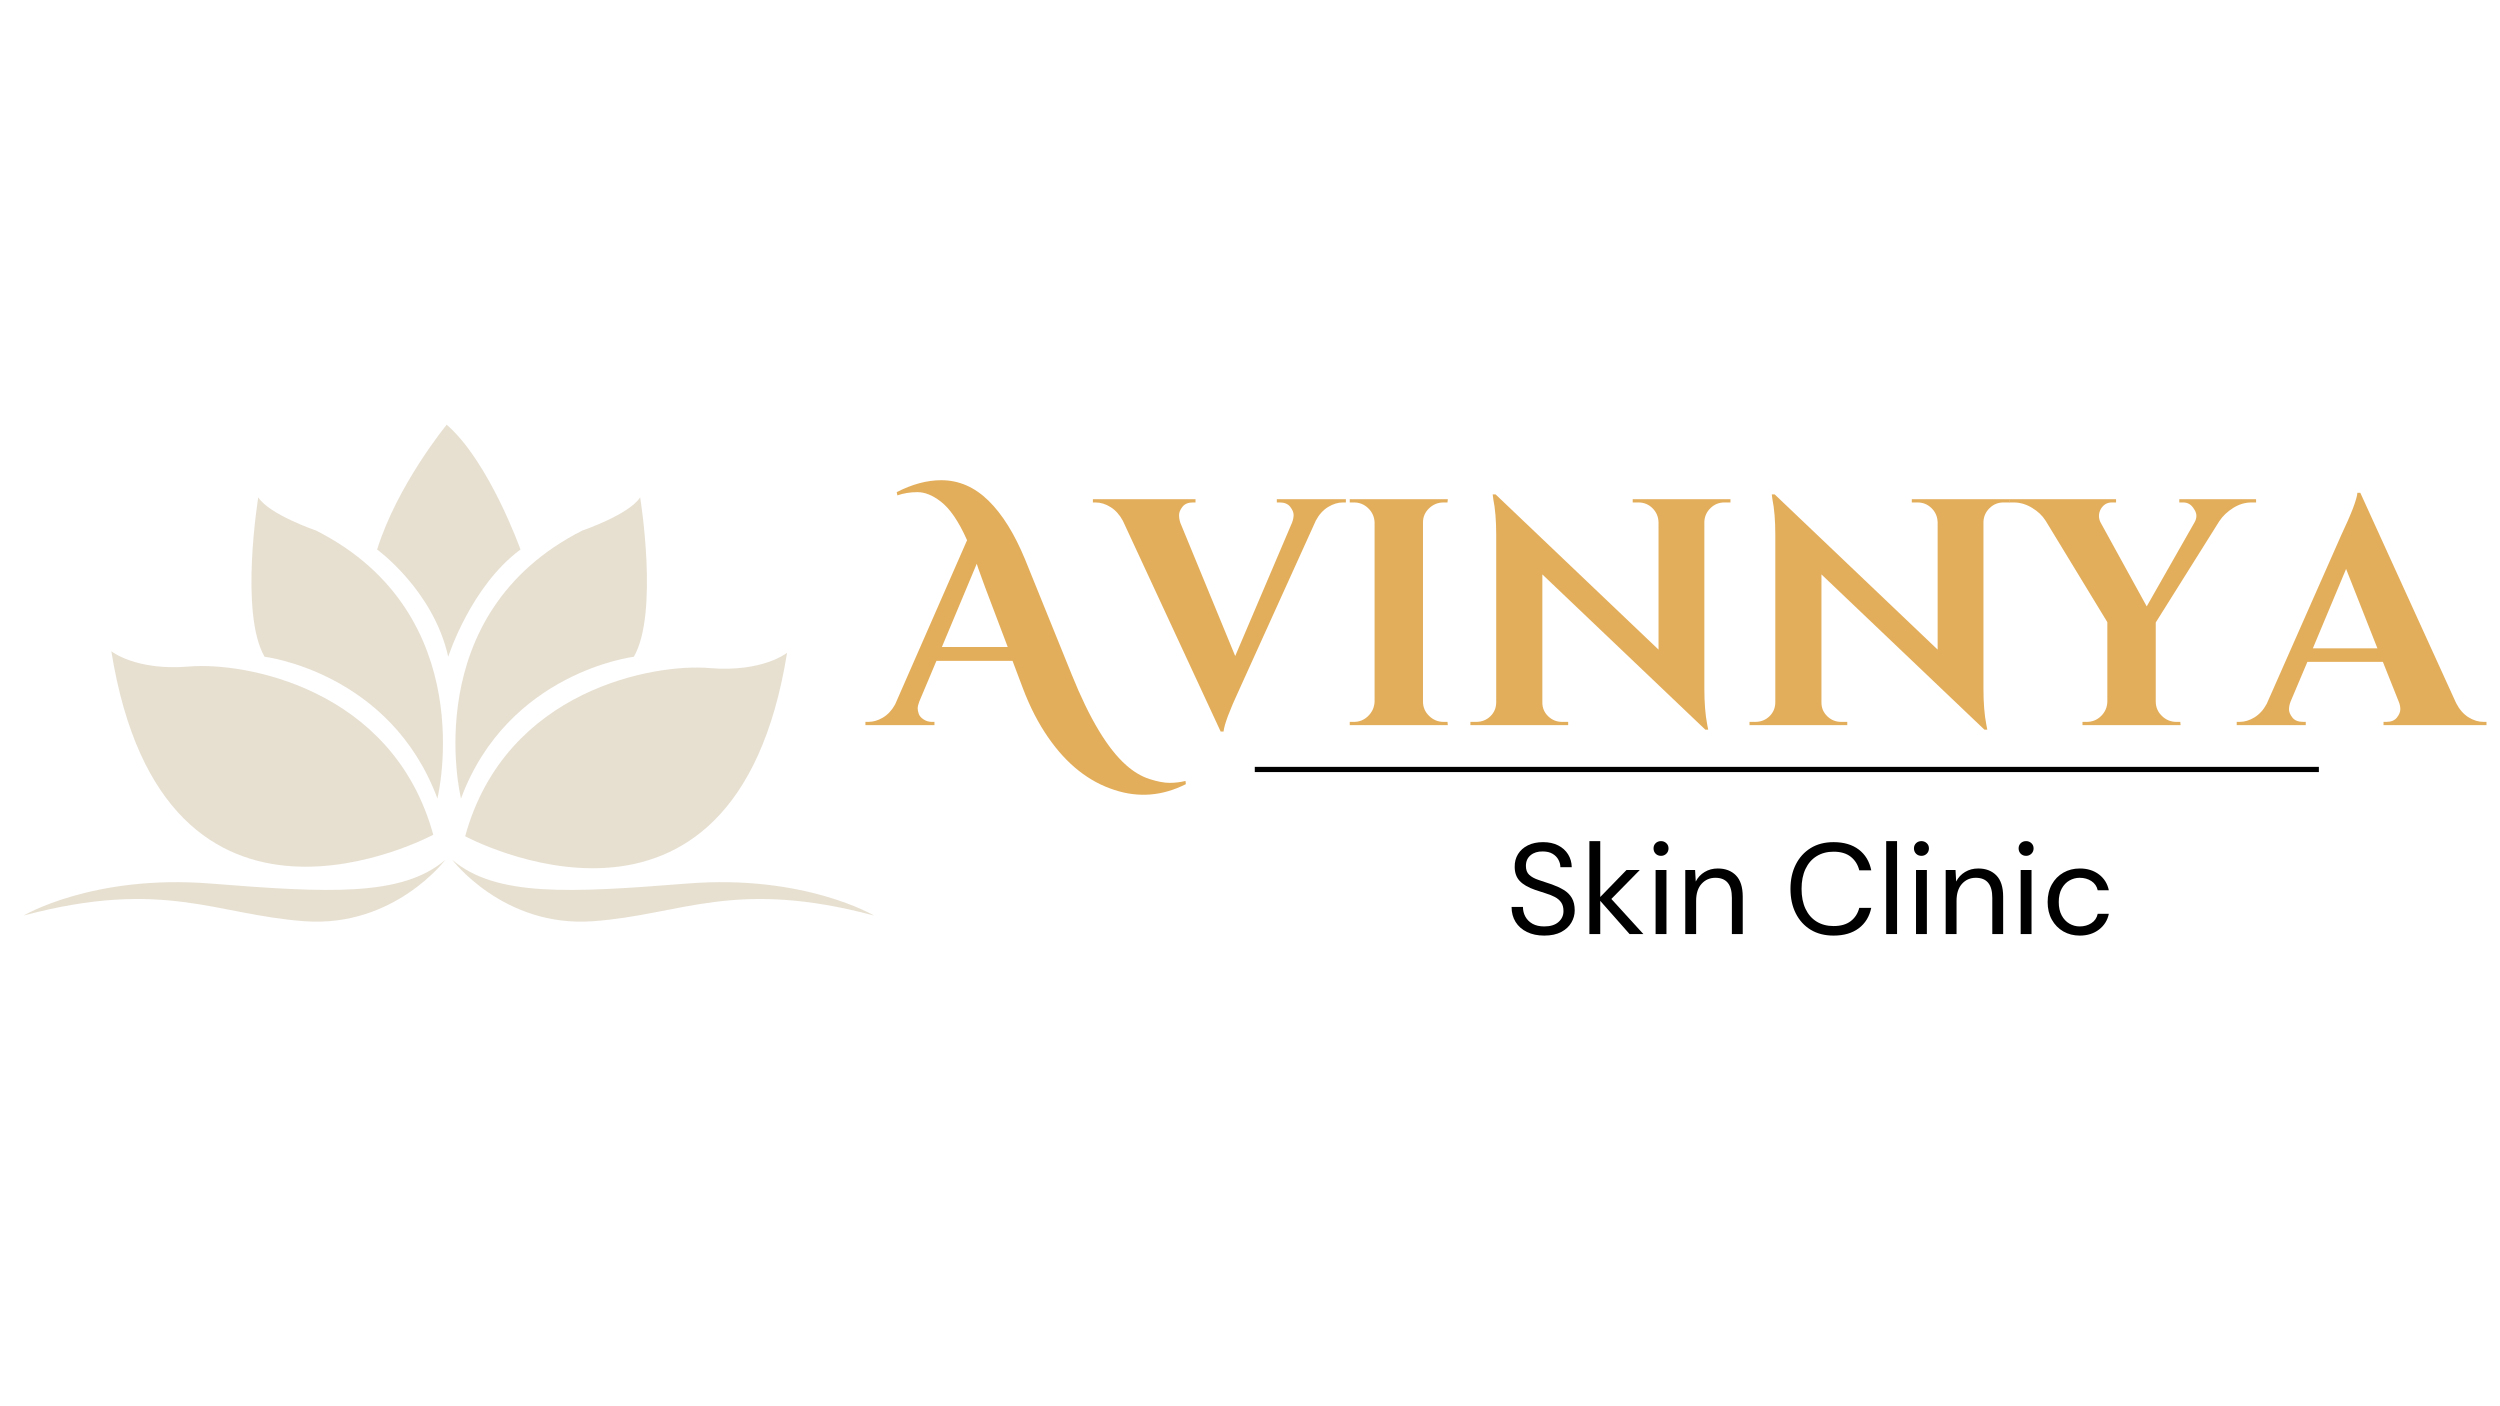 <svg xmlns="http://www.w3.org/2000/svg" xmlns:xlink="http://www.w3.org/1999/xlink" width="1920" zoomAndPan="magnify" viewBox="0 0 1440 810" height="1080" preserveAspectRatio="xMidYMid meet" version="1.0"><defs><g/><clipPath id="2b28bd6158"><path d="M 217 244.535 L 300 244.535 L 300 379 L 217 379 Z M 217 244.535 " clip-rule="nonzero"/></clipPath><clipPath id="dbcda3bd16"><path d="M 13.527 495 L 257 495 L 257 531 L 13.527 531 Z M 13.527 495 " clip-rule="nonzero"/></clipPath><clipPath id="4fa339ad22"><path d="M 260 495 L 503.277 495 L 503.277 531 L 260 531 Z M 260 495 " clip-rule="nonzero"/></clipPath></defs><path fill="#e7e0d1" d="M 249.559 480.809 C 249.559 480.809 94.52 564.496 64.129 375.102 C 64.129 375.102 78.223 386.555 109.055 383.91 C 139.887 381.266 226.215 395.805 249.559 480.809 Z M 249.559 480.809 " fill-opacity="1" fill-rule="nonzero"/><path fill="#e7e0d1" d="M 252.156 458.898 C 252.156 458.898 277.262 353.852 182.125 305.621 C 182.125 305.621 155.035 296.371 148.762 286.461 C 148.762 286.461 137.859 353.191 152.395 378.293 C 152.395 378.293 224.891 387.008 251.98 460.012 Z M 252.156 458.898 " fill-opacity="1" fill-rule="nonzero"/><path fill="#e7e0d1" d="M 267.93 481.691 C 267.93 481.691 422.965 565.379 453.359 375.984 C 453.359 375.984 439.266 387.438 408.43 384.793 C 377.598 382.148 291.27 396.684 267.93 481.691 Z M 267.93 481.691 " fill-opacity="1" fill-rule="nonzero"/><path fill="#e7e0d1" d="M 265.504 460.012 C 292.594 387.008 365.09 378.293 365.09 378.293 C 379.621 353.191 368.723 286.461 368.723 286.461 C 362.445 296.371 335.359 305.621 335.359 305.621 C 240.219 353.852 265.324 458.898 265.324 458.898 Z M 265.504 460.012 " fill-opacity="1" fill-rule="nonzero"/><g clip-path="url(#2b28bd6158)"><path fill="#e7e0d1" d="M 217.219 316.523 C 217.219 316.523 249.613 339.945 258.184 378.297 C 258.184 378.297 271.066 337.77 299.805 316.523 C 299.805 316.523 281.746 265.863 257.301 244.621 C 257.301 244.621 228.891 279.156 217.219 316.523 Z M 217.219 316.523 " fill-opacity="1" fill-rule="nonzero"/></g><g clip-path="url(#dbcda3bd16)"><path fill="#e7e0d1" d="M 13.539 527.375 C 13.539 527.375 53.617 503.555 121.105 508.91 C 188.59 514.266 231.391 516.715 256.52 495.266 C 256.52 495.266 227.098 534.262 175.73 530.645 C 124.363 527.031 94.32 505.789 13.539 527.375 Z M 13.539 527.375 " fill-opacity="1" fill-rule="nonzero"/></g><g clip-path="url(#4fa339ad22)"><path fill="#e7e0d1" d="M 503.488 527.375 C 503.488 527.375 463.406 503.555 395.922 508.91 C 328.438 514.266 285.637 516.715 260.508 495.266 C 260.508 495.266 289.93 534.262 341.297 530.645 C 392.664 527.031 422.703 505.789 503.488 527.375 Z M 503.488 527.375 " fill-opacity="1" fill-rule="nonzero"/></g><g fill="#e3ae5b" fill-opacity="1"><g transform="translate(503.498, 417.662)"><g><path d="M 179.547 34.016 C 166.035 40.828 152.344 41.941 138.469 37.359 C 123.719 32.648 111.016 22.613 100.359 7.25 C 94.66 -0.926 89.77 -10.406 85.688 -21.188 L 79.734 -36.984 L 35.875 -36.984 L 26.016 -13.562 C 25.398 -11.957 25.094 -10.656 25.094 -9.656 C 25.094 -8.664 25.305 -7.582 25.734 -6.406 C 26.172 -5.227 27.102 -4.176 28.531 -3.25 C 29.957 -2.32 31.535 -1.859 33.266 -1.859 L 34.75 -1.859 L 34.75 0 L -5.016 0 L -5.016 -1.859 L -3.344 -1.859 C -0.488 -1.859 2.328 -2.691 5.109 -4.359 C 7.898 -6.035 10.223 -8.547 12.078 -11.891 L 53.531 -106.5 C 48.695 -117.406 43.555 -124.898 38.109 -128.984 C 33.516 -132.453 29.145 -134.188 25 -134.188 C 20.852 -134.188 16.984 -133.566 13.391 -132.328 L 13.016 -134.188 C 21.93 -138.77 30.477 -141.062 38.656 -141.062 C 48.82 -141.062 57.93 -137.098 65.984 -129.172 C 73.91 -121.367 80.91 -110.094 86.984 -95.344 L 113.938 -28.812 C 124.094 -3.656 134.5 13.629 145.156 23.047 C 149.488 26.891 153.945 29.551 158.531 31.031 C 163.125 32.52 167 33.266 170.156 33.266 C 173.312 33.266 176.379 32.895 179.359 32.156 Z M 39.031 -44.984 L 76.953 -44.984 L 63.938 -79.359 C 63.32 -81.098 62.453 -83.484 61.328 -86.516 C 60.211 -89.555 59.473 -91.695 59.109 -92.938 Z M 39.031 -44.984 "/></g></g></g><g fill="#e3ae5b" fill-opacity="1"><g transform="translate(634.524, 417.662)"><g><path d="M 140.703 -128.25 L 139.031 -128.25 C 136.176 -128.25 133.32 -127.379 130.469 -125.641 C 127.625 -123.898 125.27 -121.297 123.406 -117.828 L 79.359 -20.625 C 73.66 -8.363 70.625 -0.25 70.25 3.719 L 68.578 3.719 L 12.266 -117.656 C 10.41 -121.125 8.055 -123.754 5.203 -125.547 C 2.359 -127.348 -0.551 -128.25 -3.531 -128.25 L -5.016 -128.25 L -5.016 -130.109 L 54.094 -130.109 L 54.094 -128.25 L 52.594 -128.25 C 49.875 -128.25 47.863 -127.41 46.562 -125.734 C 45.258 -124.055 44.609 -122.473 44.609 -120.984 C 44.609 -119.504 44.852 -118.02 45.344 -116.531 L 76.953 -39.781 L 109.656 -116.531 C 110.281 -118.145 110.594 -119.66 110.594 -121.078 C 110.594 -122.504 109.941 -124.055 108.641 -125.734 C 107.336 -127.41 105.32 -128.25 102.594 -128.25 L 100.922 -128.25 L 100.922 -130.109 L 140.703 -130.109 Z M 140.703 -128.25 "/></g></g></g><g fill="#e3ae5b" fill-opacity="1"><g transform="translate(769.638, 417.662)"><g><path d="M 10.219 -1.859 C 13.438 -1.859 16.191 -3.004 18.484 -5.297 C 20.785 -7.586 22 -10.344 22.125 -13.562 L 22.125 -116.719 C 22 -119.938 20.785 -122.66 18.484 -124.891 C 16.191 -127.129 13.438 -128.25 10.219 -128.25 L 7.812 -128.25 L 7.812 -130.109 L 64.312 -130.109 L 64.125 -128.25 L 61.891 -128.25 C 58.672 -128.25 55.883 -127.129 53.531 -124.891 C 51.176 -122.66 50 -119.938 50 -116.719 L 50 -13.562 C 50 -10.344 51.176 -7.586 53.531 -5.297 C 55.883 -3.004 58.672 -1.859 61.891 -1.859 L 64.125 -1.859 L 64.312 0 L 7.812 0 L 7.812 -1.859 Z M 10.219 -1.859 "/></g></g></g><g fill="#e3ae5b" fill-opacity="1"><g transform="translate(841.377, 417.662)"><g><path d="M 151.844 -128.25 C 148.75 -128.25 146.086 -127.16 143.859 -124.984 C 141.629 -122.816 140.453 -120.188 140.328 -117.094 L 140.328 -21.188 C 140.328 -12.883 140.883 -5.883 142 -0.188 L 142.547 2.609 L 140.875 2.609 L 47.016 -86.797 L 47.016 -13.016 C 47.016 -9.91 48.129 -7.273 50.359 -5.109 C 52.598 -2.941 55.266 -1.859 58.359 -1.859 L 61.891 -1.859 L 61.891 0 L 5.578 0 L 5.578 -1.859 L 8.922 -1.859 C 12.141 -1.859 14.863 -2.941 17.094 -5.109 C 19.32 -7.273 20.438 -9.973 20.438 -13.203 L 20.438 -109.656 C 20.438 -117.832 19.879 -124.648 18.766 -130.109 L 18.406 -132.891 L 20.078 -132.891 L 113.938 -43.484 L 113.938 -116.906 C 113.812 -120.125 112.633 -122.816 110.406 -124.984 C 108.176 -127.16 105.508 -128.25 102.406 -128.25 L 99.062 -128.25 L 99.062 -130.109 L 155.375 -130.109 L 155.375 -128.25 Z M 151.844 -128.25 "/></g></g></g><g fill="#e3ae5b" fill-opacity="1"><g transform="translate(1002.138, 417.662)"><g><path d="M 151.844 -128.25 C 148.75 -128.25 146.086 -127.16 143.859 -124.984 C 141.629 -122.816 140.453 -120.188 140.328 -117.094 L 140.328 -21.188 C 140.328 -12.883 140.883 -5.883 142 -0.188 L 142.547 2.609 L 140.875 2.609 L 47.016 -86.797 L 47.016 -13.016 C 47.016 -9.91 48.129 -7.273 50.359 -5.109 C 52.598 -2.941 55.266 -1.859 58.359 -1.859 L 61.891 -1.859 L 61.891 0 L 5.578 0 L 5.578 -1.859 L 8.922 -1.859 C 12.141 -1.859 14.863 -2.941 17.094 -5.109 C 19.32 -7.273 20.438 -9.973 20.438 -13.203 L 20.438 -109.656 C 20.438 -117.832 19.879 -124.648 18.766 -130.109 L 18.406 -132.891 L 20.078 -132.891 L 113.938 -43.484 L 113.938 -116.906 C 113.812 -120.125 112.633 -122.816 110.406 -124.984 C 108.176 -127.16 105.508 -128.25 102.406 -128.25 L 99.062 -128.25 L 99.062 -130.109 L 155.375 -130.109 L 155.375 -128.25 Z M 151.844 -128.25 "/></g></g></g><g fill="#e3ae5b" fill-opacity="1"><g transform="translate(1162.9, 417.662)"><g><path d="M 136.609 -128.25 L 134 -128.25 C 130.289 -128.25 126.758 -127.191 123.406 -125.078 C 120.062 -122.973 117.398 -120.438 115.422 -117.469 L 78.812 -59.109 L 78.812 -13.562 C 78.812 -10.344 79.988 -7.586 82.344 -5.297 C 84.695 -3.004 87.484 -1.859 90.703 -1.859 L 92.938 -1.859 L 93.125 0 L 36.609 0 L 36.609 -1.859 L 39.031 -1.859 C 42.25 -1.859 45.004 -2.973 47.297 -5.203 C 49.586 -7.43 50.797 -10.156 50.922 -13.375 L 50.922 -59.297 L 15.422 -117.656 C 13.566 -120.625 10.938 -123.129 7.531 -125.172 C 4.125 -127.223 0.625 -128.25 -2.969 -128.25 L -5.578 -128.25 L -5.578 -130.109 L 55.953 -130.109 L 55.953 -128.25 L 53.531 -128.25 C 50.801 -128.25 48.691 -127.008 47.203 -124.531 C 46.461 -123.164 46.094 -121.832 46.094 -120.531 C 46.094 -119.227 46.406 -117.957 47.031 -116.719 L 73.609 -68.391 L 101.109 -116.719 C 101.848 -117.957 102.219 -119.227 102.219 -120.531 C 102.219 -121.832 101.785 -123.102 100.922 -124.344 C 99.43 -126.945 97.328 -128.25 94.609 -128.25 L 92.375 -128.25 L 92.375 -130.109 L 136.609 -130.109 Z M 136.609 -128.25 "/></g></g></g><g fill="#e3ae5b" fill-opacity="1"><g transform="translate(1293.368, 417.662)"><g><path d="M 137.172 -1.859 L 138.844 -1.859 L 138.844 0 L 79.547 0 L 79.547 -1.859 L 81.219 -1.859 C 83.945 -1.859 85.961 -2.691 87.266 -4.359 C 88.566 -6.035 89.219 -7.617 89.219 -9.109 C 89.219 -10.598 88.906 -12.082 88.281 -13.562 L 79.172 -36.422 L 35.688 -36.422 L 26.016 -13.562 C 25.398 -11.957 25.094 -10.441 25.094 -9.016 C 25.094 -7.586 25.742 -6.035 27.047 -4.359 C 28.348 -2.691 30.422 -1.859 33.266 -1.859 L 34.75 -1.859 L 34.75 0 L -5.016 0 L -5.016 -1.859 L -3.344 -1.859 C -0.488 -1.859 2.359 -2.723 5.203 -4.453 C 8.055 -6.191 10.41 -8.797 12.266 -12.266 L 55.203 -109.469 C 61.023 -121.738 64.125 -129.852 64.5 -133.812 L 66.172 -133.812 L 121.375 -12.641 C 123.227 -9.047 125.578 -6.348 128.422 -4.547 C 131.273 -2.754 134.191 -1.859 137.172 -1.859 Z M 38.844 -44.234 L 76.016 -44.234 L 57.984 -89.953 Z M 38.844 -44.234 "/></g></g></g><g fill="#000000" fill-opacity="1"><g transform="translate(867.406, 538.014)"><g><path d="M 22.078 0.891 C 18.266 0.891 14.941 0.195 12.109 -1.188 C 9.285 -2.57 7.102 -4.504 5.562 -6.984 C 4.031 -9.461 3.266 -12.336 3.266 -15.609 L 9.812 -15.609 C 9.812 -13.578 10.281 -11.707 11.219 -10 C 12.164 -8.289 13.539 -6.926 15.344 -5.906 C 17.156 -4.895 19.398 -4.391 22.078 -4.391 C 25.598 -4.391 28.32 -5.227 30.25 -6.906 C 32.188 -8.594 33.156 -10.703 33.156 -13.234 C 33.156 -15.316 32.707 -16.988 31.812 -18.25 C 30.926 -19.508 29.727 -20.535 28.219 -21.328 C 26.707 -22.129 24.973 -22.828 23.016 -23.422 C 21.055 -24.016 19.008 -24.68 16.875 -25.422 C 12.863 -26.805 9.891 -28.523 7.953 -30.578 C 6.023 -32.641 5.062 -35.332 5.062 -38.656 C 5.008 -41.438 5.648 -43.906 6.984 -46.062 C 8.328 -48.219 10.223 -49.898 12.672 -51.109 C 15.129 -52.328 18.039 -52.938 21.406 -52.938 C 24.727 -52.938 27.613 -52.316 30.062 -51.078 C 32.52 -49.836 34.43 -48.125 35.797 -45.938 C 37.16 -43.758 37.867 -41.285 37.922 -38.516 L 31.375 -38.516 C 31.375 -39.953 31 -41.375 30.25 -42.781 C 29.508 -44.195 28.383 -45.348 26.875 -46.234 C 25.363 -47.129 23.469 -47.578 21.188 -47.578 C 18.363 -47.629 16.047 -46.91 14.234 -45.422 C 12.422 -43.93 11.516 -41.875 11.516 -39.25 C 11.516 -37.02 12.145 -35.312 13.406 -34.125 C 14.676 -32.938 16.453 -31.957 18.734 -31.188 C 21.016 -30.414 23.641 -29.535 26.609 -28.547 C 29.086 -27.648 31.316 -26.609 33.297 -25.422 C 35.285 -24.234 36.836 -22.695 37.953 -20.812 C 39.066 -18.926 39.625 -16.523 39.625 -13.609 C 39.625 -11.129 38.977 -8.785 37.688 -6.578 C 36.406 -4.367 34.461 -2.57 31.859 -1.188 C 29.254 0.195 25.992 0.891 22.078 0.891 Z M 22.078 0.891 "/></g></g></g><g fill="#000000" fill-opacity="1"><g transform="translate(910.369, 538.014)"><g><path d="M 5.125 0 L 5.125 -53.531 L 11.375 -53.531 L 11.375 -21.344 L 26.469 -36.875 L 34.125 -36.875 L 17.766 -20.219 L 36.203 0 L 28.25 0 L 11.375 -19.109 L 11.375 0 Z M 5.125 0 "/></g></g></g><g fill="#000000" fill-opacity="1"><g transform="translate(947.831, 538.014)"><g><path d="M 8.922 -45.047 C 7.68 -45.047 6.648 -45.453 5.828 -46.266 C 5.016 -47.086 4.609 -48.117 4.609 -49.359 C 4.609 -50.555 5.016 -51.551 5.828 -52.344 C 6.648 -53.133 7.68 -53.531 8.922 -53.531 C 10.109 -53.531 11.125 -53.133 11.969 -52.344 C 12.812 -51.551 13.234 -50.555 13.234 -49.359 C 13.234 -48.117 12.812 -47.086 11.969 -46.266 C 11.125 -45.453 10.109 -45.047 8.922 -45.047 Z M 5.797 0 L 5.797 -36.875 L 12.047 -36.875 L 12.047 0 Z M 5.797 0 "/></g></g></g><g fill="#000000" fill-opacity="1"><g transform="translate(965.596, 538.014)"><g><path d="M 5.125 0 L 5.125 -36.875 L 10.781 -36.875 L 11.156 -30.266 C 12.344 -32.586 14.051 -34.414 16.281 -35.75 C 18.508 -37.094 21.035 -37.766 23.859 -37.766 C 28.223 -37.766 31.707 -36.438 34.312 -33.781 C 36.914 -31.133 38.219 -27.062 38.219 -21.562 L 38.219 0 L 31.969 0 L 31.969 -20.891 C 31.969 -28.566 28.797 -32.406 22.453 -32.406 C 19.273 -32.406 16.633 -31.254 14.531 -28.953 C 12.426 -26.648 11.375 -23.367 11.375 -19.109 L 11.375 0 Z M 5.125 0 "/></g></g></g><g fill="#000000" fill-opacity="1"><g transform="translate(1008.113, 538.014)"><g/></g></g><g fill="#000000" fill-opacity="1"><g transform="translate(1027.811, 538.014)"><g><path d="M 28.328 0.891 C 23.223 0.891 18.82 -0.234 15.125 -2.484 C 11.438 -4.742 8.578 -7.891 6.547 -11.922 C 4.516 -15.961 3.5 -20.66 3.5 -26.016 C 3.5 -31.316 4.516 -35.988 6.547 -40.031 C 8.578 -44.07 11.438 -47.234 15.125 -49.516 C 18.82 -51.797 23.223 -52.938 28.328 -52.938 C 34.273 -52.938 39.117 -51.508 42.859 -48.656 C 46.598 -45.812 48.988 -41.832 50.031 -36.719 L 43.125 -36.719 C 42.332 -39.945 40.707 -42.539 38.25 -44.5 C 35.789 -46.457 32.484 -47.438 28.328 -47.438 C 24.609 -47.438 21.359 -46.578 18.578 -44.859 C 15.805 -43.148 13.664 -40.695 12.156 -37.5 C 10.645 -34.312 9.891 -30.484 9.891 -26.016 C 9.891 -21.555 10.645 -17.727 12.156 -14.531 C 13.664 -11.332 15.805 -8.879 18.578 -7.172 C 21.359 -5.461 24.609 -4.609 28.328 -4.609 C 32.484 -4.609 35.789 -5.562 38.25 -7.469 C 40.707 -9.375 42.332 -11.914 43.125 -15.094 L 50.031 -15.094 C 48.988 -10.082 46.598 -6.164 42.859 -3.344 C 39.117 -0.52 34.273 0.891 28.328 0.891 Z M 28.328 0.891 "/></g></g></g><g fill="#000000" fill-opacity="1"><g transform="translate(1081.328, 538.014)"><g><path d="M 5.125 0 L 5.125 -53.531 L 11.375 -53.531 L 11.375 0 Z M 5.125 0 "/></g></g></g><g fill="#000000" fill-opacity="1"><g transform="translate(1097.83, 538.014)"><g><path d="M 8.922 -45.047 C 7.68 -45.047 6.648 -45.453 5.828 -46.266 C 5.016 -47.086 4.609 -48.117 4.609 -49.359 C 4.609 -50.555 5.016 -51.551 5.828 -52.344 C 6.648 -53.133 7.68 -53.531 8.922 -53.531 C 10.109 -53.531 11.125 -53.133 11.969 -52.344 C 12.812 -51.551 13.234 -50.555 13.234 -49.359 C 13.234 -48.117 12.812 -47.086 11.969 -46.266 C 11.125 -45.453 10.109 -45.047 8.922 -45.047 Z M 5.797 0 L 5.797 -36.875 L 12.047 -36.875 L 12.047 0 Z M 5.797 0 "/></g></g></g><g fill="#000000" fill-opacity="1"><g transform="translate(1115.595, 538.014)"><g><path d="M 5.125 0 L 5.125 -36.875 L 10.781 -36.875 L 11.156 -30.266 C 12.344 -32.586 14.051 -34.414 16.281 -35.75 C 18.508 -37.094 21.035 -37.766 23.859 -37.766 C 28.223 -37.766 31.707 -36.438 34.312 -33.781 C 36.914 -31.133 38.219 -27.062 38.219 -21.562 L 38.219 0 L 31.969 0 L 31.969 -20.891 C 31.969 -28.566 28.797 -32.406 22.453 -32.406 C 19.273 -32.406 16.633 -31.254 14.531 -28.953 C 12.426 -26.648 11.375 -23.367 11.375 -19.109 L 11.375 0 Z M 5.125 0 "/></g></g></g><g fill="#000000" fill-opacity="1"><g transform="translate(1158.112, 538.014)"><g><path d="M 8.922 -45.047 C 7.68 -45.047 6.648 -45.453 5.828 -46.266 C 5.016 -47.086 4.609 -48.117 4.609 -49.359 C 4.609 -50.555 5.016 -51.551 5.828 -52.344 C 6.648 -53.133 7.68 -53.531 8.922 -53.531 C 10.109 -53.531 11.125 -53.133 11.969 -52.344 C 12.812 -51.551 13.234 -50.555 13.234 -49.359 C 13.234 -48.117 12.812 -47.086 11.969 -46.266 C 11.125 -45.453 10.109 -45.047 8.922 -45.047 Z M 5.797 0 L 5.797 -36.875 L 12.047 -36.875 L 12.047 0 Z M 5.797 0 "/></g></g></g><g fill="#000000" fill-opacity="1"><g transform="translate(1175.876, 538.014)"><g><path d="M 22.078 0.891 C 18.555 0.891 15.395 0.086 12.594 -1.516 C 9.801 -3.129 7.598 -5.383 5.984 -8.281 C 4.367 -11.188 3.562 -14.57 3.562 -18.438 C 3.562 -22.301 4.367 -25.68 5.984 -28.578 C 7.598 -31.484 9.801 -33.738 12.594 -35.344 C 15.395 -36.957 18.555 -37.766 22.078 -37.766 C 26.441 -37.766 30.125 -36.625 33.125 -34.344 C 36.125 -32.062 38.02 -29.016 38.812 -25.203 L 32.406 -25.203 C 31.914 -27.484 30.703 -29.254 28.766 -30.516 C 26.836 -31.773 24.582 -32.406 22 -32.406 C 19.926 -32.406 17.969 -31.883 16.125 -30.844 C 14.289 -29.812 12.805 -28.254 11.672 -26.172 C 10.535 -24.086 9.969 -21.508 9.969 -18.438 C 9.969 -15.363 10.535 -12.785 11.672 -10.703 C 12.805 -8.617 14.289 -7.047 16.125 -5.984 C 17.969 -4.922 19.926 -4.391 22 -4.391 C 24.582 -4.391 26.836 -5.02 28.766 -6.281 C 30.703 -7.539 31.914 -9.336 32.406 -11.672 L 38.812 -11.672 C 38.062 -7.953 36.176 -4.926 33.156 -2.594 C 30.133 -0.27 26.441 0.891 22.078 0.891 Z M 22.078 0.891 "/></g></g></g><path stroke-linecap="butt" transform="matrix(0.75, 0, 0, 0.75, 722.757, 441.716)" fill="none" stroke-linejoin="miter" d="M 0.001 1.998 L 817.214 1.998 " stroke="#000000" stroke-width="4" stroke-opacity="1" stroke-miterlimit="4"/></svg>